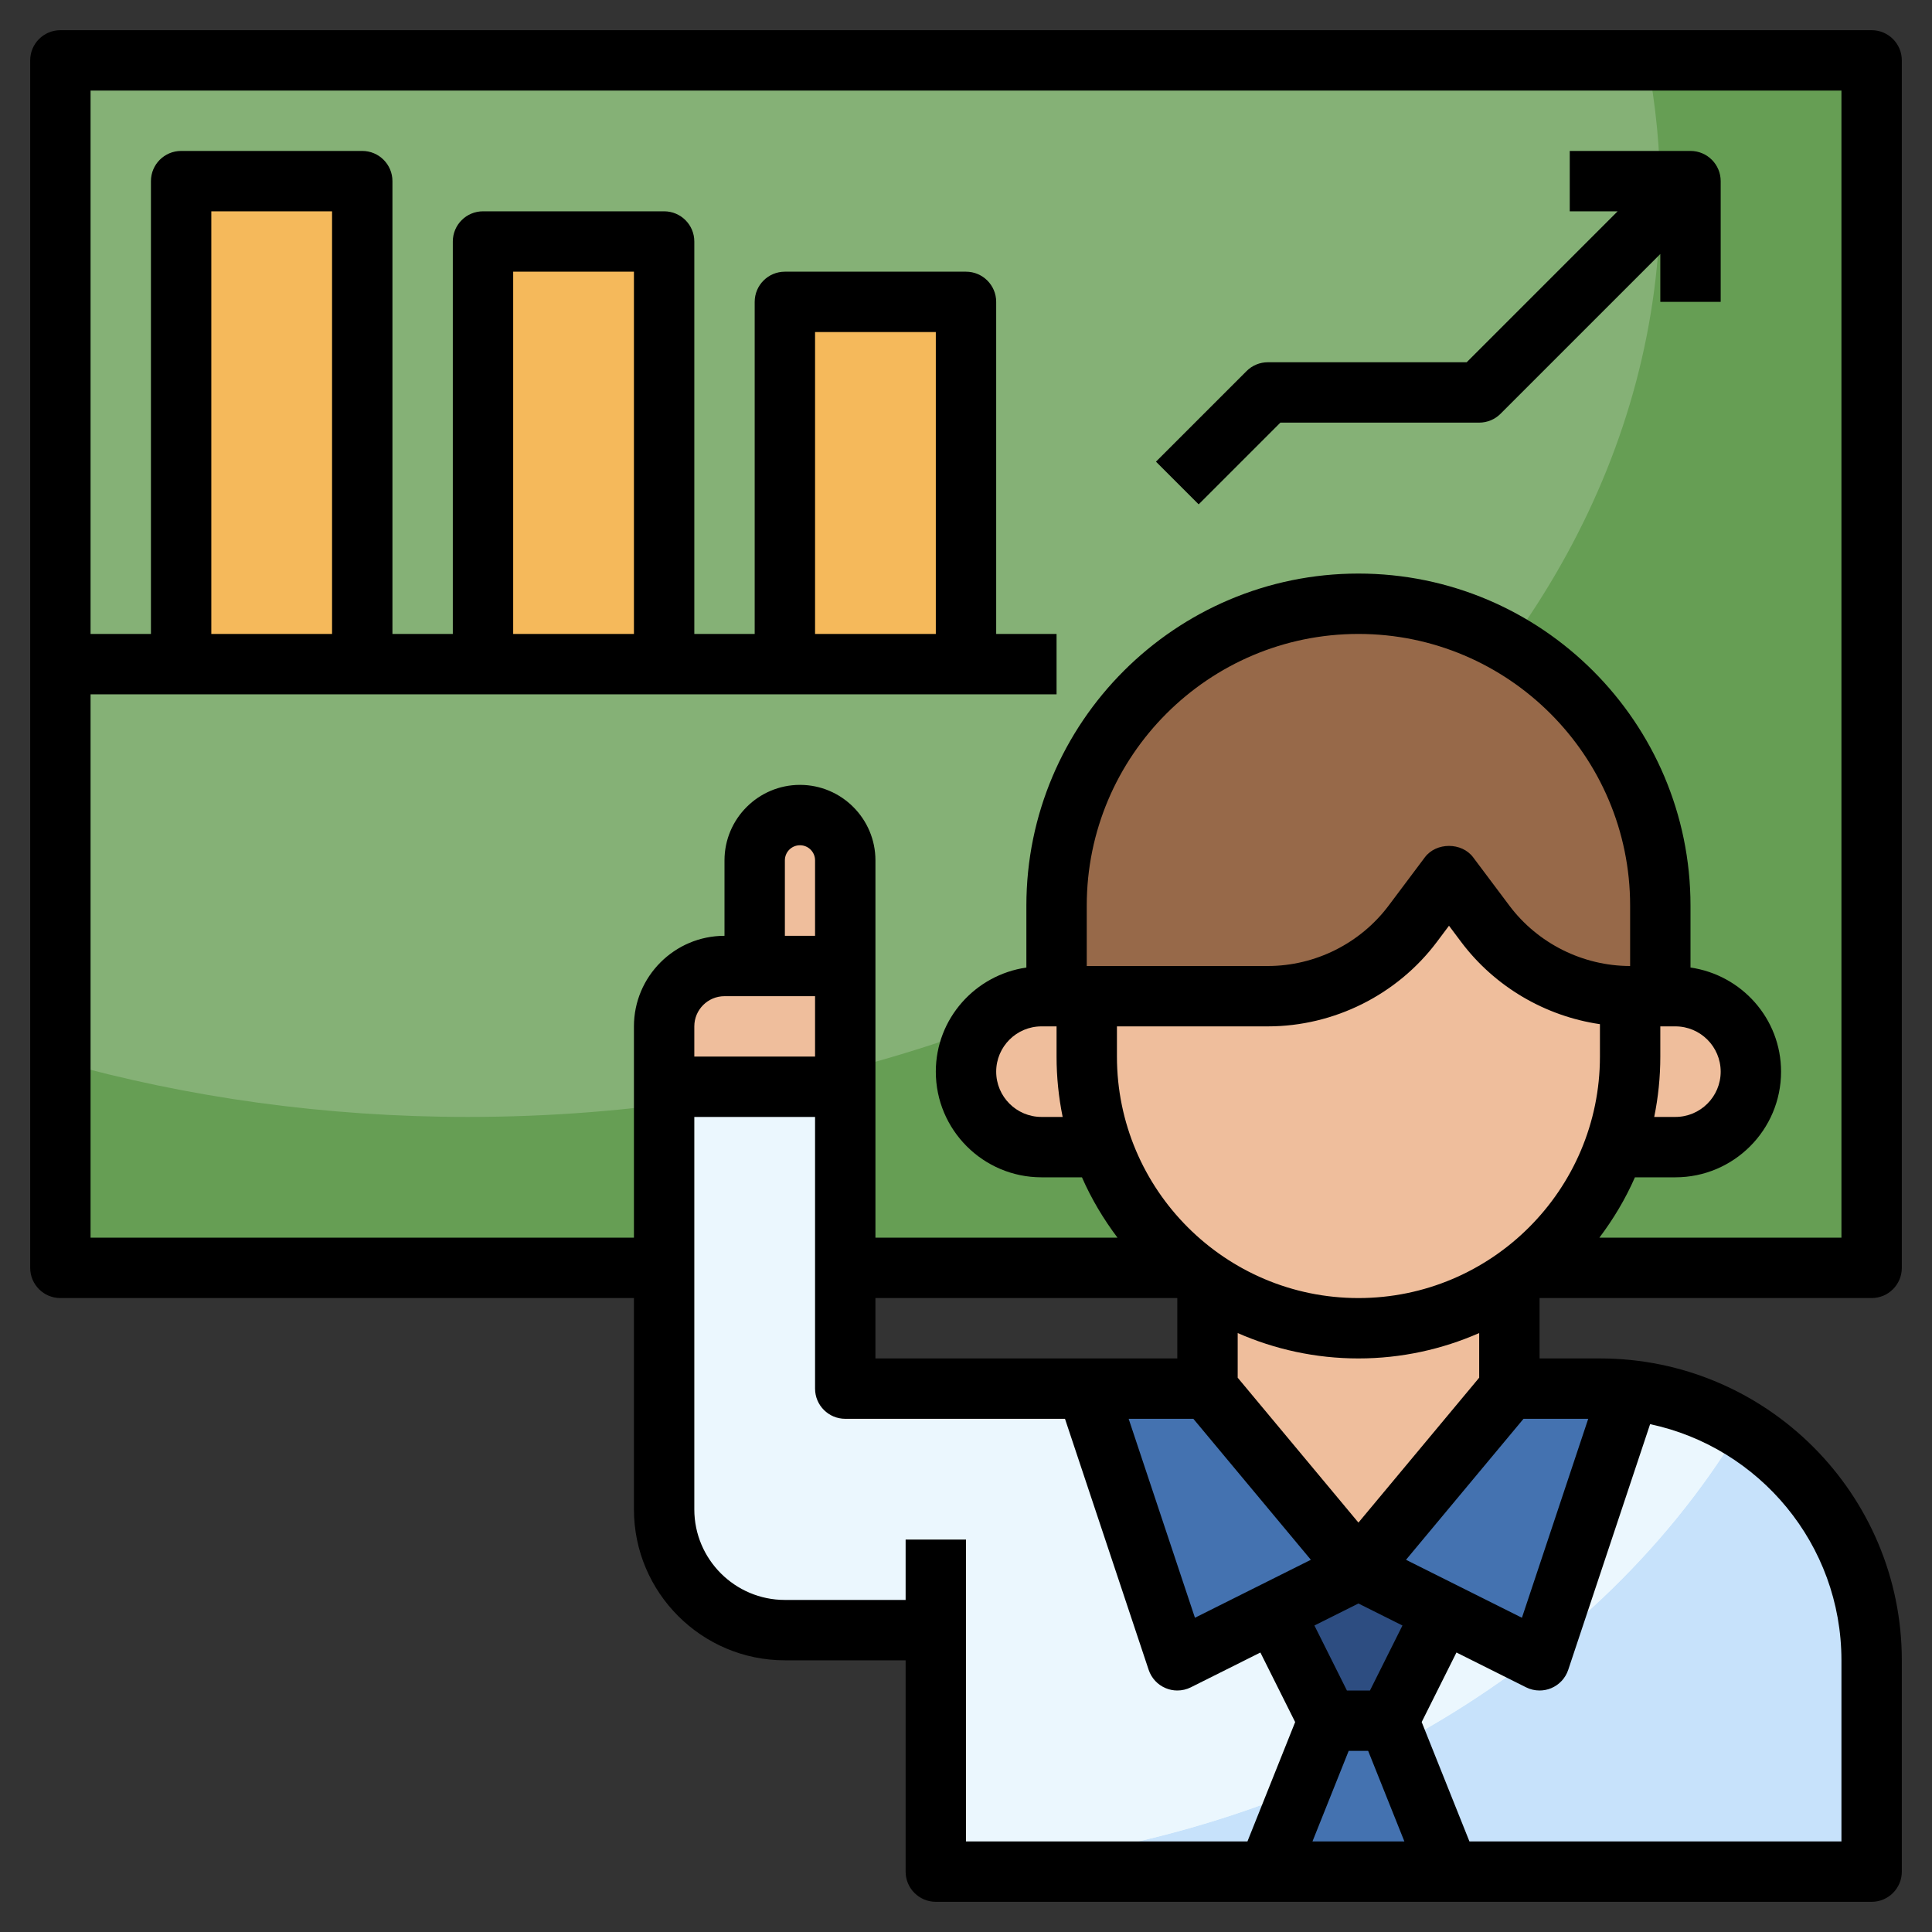 <svg id="Layer_3" enable-background="new 0 0 64 64" height="512" viewBox="0 0 64 64" width="512" xmlns="http://www.w3.org/2000/svg"><rect x="0" y="0" width="64" height="64" fill="#333333" stroke="none"/><g><path d="m53 46h-3l-5 6-5-6h-12v-10h-6v14c0 2.209 1.791 4 4 4h5v8h31v-7c0-4.971-4.029-9-9-9z" fill="#c7e2fb"/><path d="m53 46h-3l-5 6-5-6h-12v-10h-6v14c0 2.209 1.791 4 4 4h5v7.943c11.696-.598 21.687-6.396 26.649-14.639-1.358-.822-2.945-1.304-4.649-1.304z" fill="#ebf7fe"/><path d="m2 2h60v40h-60z" fill="#669e54"/><path d="m2 35.171c4.212 1.182 8.758 1.829 13.5 1.829 21.815 0 39.5-13.655 39.5-30.5 0-1.529-.15-3.031-.431-4.5h-52.569z" fill="#85b176"/><path d="m31 61.943c11.696-.598 21.687-6.396 26.649-14.639-1.358-.822-2.945-1.304-4.649-1.304h-25v-10h-6v14c0 2.209 1.791 4 4 4h5z" fill="#ebf7fe"/><path d="m45 52-5-6h-4l3 9z" fill="#4472b0"/><g><path d="m45 52-2.8 1.4 1.8 3.6h2l1.8-3.6z" fill="#2d4d81"/></g><path d="m53.981 46.056c-.322-.035-.648-.056-.98-.056h-3.001l-5 6 6 3z" fill="#4472b0"/><path d="m54 33v2c0 4.971-4.029 9-9 9-4.971 0-9-4.029-9-9v-2h6c1.889 0 3.667-.889 4.8-2.4l1.2-1.6 1.2 1.6c1.133 1.511 2.911 2.4 4.8 2.4z" fill="#efbe9c"/><path d="m36 35v-2h-1.5c-1.381 0-2.5 1.119-2.5 2.5s1.119 2.5 2.5 2.5h2.023c-.333-.94-.523-1.946-.523-3z" fill="#efbe9c"/><g><path d="m45 20c-5.523 0-10 4.477-10 10v3h1 6c1.889 0 3.667-.889 4.8-2.4l1.2-1.6 1.2 1.6c1.133 1.511 2.911 2.4 4.8 2.4h1v-3c0-5.523-4.477-10-10-10z" fill="#976949"/></g><path d="m55.5 33h-1.5v2c0 1.054-.19 2.06-.523 3h2.023c1.381 0 2.5-1.119 2.5-2.5s-1.119-2.5-2.5-2.5z" fill="#efbe9c"/><path d="m45 44c-1.851 0-3.57-.56-5-1.518v3.518l5 6 5-6v-3.518c-1.43.958-3.149 1.518-5 1.518z" fill="#efbe9c"/><path d="m48 62-2-5h-2l-2 5z" fill="#4472b0"/><path d="m26.5 27c-.828 0-1.5.672-1.5 1.5v3.5h-1c-1.105 0-2 .895-2 2v2h6v-7.5c0-.828-.672-1.5-1.5-1.5z" fill="#efbe9c"/><g fill="#f5b95b"><path d="m6 6h6v16h-6z"/><path d="m16 8h6v14h-6z"/><path d="m26 10h6v12h-6z"/></g><g><path d="m62 43c.552 0 1-.448 1-1v-40c0-.552-.448-1-1-1h-60c-.552 0-1 .448-1 1v40c0 .552.448 1 1 1h19v7c0 2.757 2.243 5 5 5h4v7c0 .552.448 1 1 1h31c.552 0 1-.448 1-1v-7c0-5.514-4.486-10-10-10h-2v-2zm-9.388 4-2.196 6.59-3.84-1.92 3.892-4.67zm-25.612-16h-1v-2.5c0-.276.224-.5.5-.5s.5.224.5.5zm0 2v2h-4v-1c0-.551.449-1 1-1zm2 10h10v2h-10zm6.202-6h-.702c-.827 0-1.5-.673-1.5-1.5s.673-1.5 1.5-1.5h.5v1c0 .685.07 1.354.202 2zm19.798-2v-1h.5c.827 0 1.5.673 1.5 1.5s-.673 1.5-1.5 1.5h-.702c.132-.646.202-1.315.202-2zm-1-3c-1.565 0-3.061-.748-4-2l-1.2-1.6c-.377-.504-1.223-.504-1.6 0l-1.2 1.6c-.939 1.252-2.434 2-4 2h-6v-2c0-4.962 4.038-9 9-9s9 4.038 9 9zm-17 2h5c2.192 0 4.285-1.047 5.6-2.8l.4-.534.4.534c1.113 1.484 2.784 2.462 4.6 2.727v1.073c0 4.411-3.589 8-8 8s-8-3.589-8-8zm2.532 13 3.892 4.67-3.84 1.92-2.196-6.59zm5.145 11h.645l1.2 3h-3.045zm.705-2h-.764l-1.076-2.153 1.458-.729 1.458.729zm3.618-10.362-4 4.8-4-4.8v-1.479c1.226.538 2.578.841 4 .841s2.774-.303 4-.841zm-46-4.638v-18h32v-2h-2v-11c0-.552-.448-1-1-1h-6c-.552 0-1 .448-1 1v11h-2v-13c0-.552-.448-1-1-1h-6c-.552 0-1 .448-1 1v13h-2v-15c0-.552-.448-1-1-1h-6c-.552 0-1 .448-1 1v15h-2v-18h58v38h-8.019c.465-.617.865-1.284 1.178-2h1.341c1.93 0 3.5-1.57 3.5-3.5 0-1.758-1.308-3.204-3-3.449v-2.051c0-6.065-4.935-11-11-11s-11 4.935-11 11v2.051c-1.692.245-3 1.691-3 3.449 0 1.93 1.57 3.5 3.5 3.5h1.341c.314.716.713 1.383 1.178 2h-8.019v-5-7.5c0-1.378-1.122-2.5-2.5-2.5s-2.5 1.122-2.5 2.5v2.5c-1.654 0-3 1.346-3 3v2 5zm8-20h-4v-14h4zm10 0h-4v-12h4zm10 0h-4v-10h4zm-1 30v2h-4c-1.654 0-3-1.346-3-3v-13h4v9c0 .552.448 1 1 1h7.279l2.772 8.316c.092.275.298.497.566.607.123.052.253.077.383.077.153 0 .307-.035.447-.105l2.305-1.153 1.152 2.304-1.581 3.954h-9.323v-10zm31 4v6h-12.323l-1.582-3.955 1.152-2.304 2.305 1.153c.141.071.295.106.448.106.13 0 .26-.025.383-.076.268-.111.474-.333.566-.607l2.713-8.14c3.616.767 6.338 3.982 6.338 7.823z"/><path d="m42.414 14h6.586c.265 0 .52-.105.707-.293l5.293-5.293v1.586h2v-4c0-.552-.448-1-1-1h-4v2h1.586l-5 5h-6.586c-.265 0-.52.105-.707.293l-3 3 1.414 1.414z"/></g></g></svg>